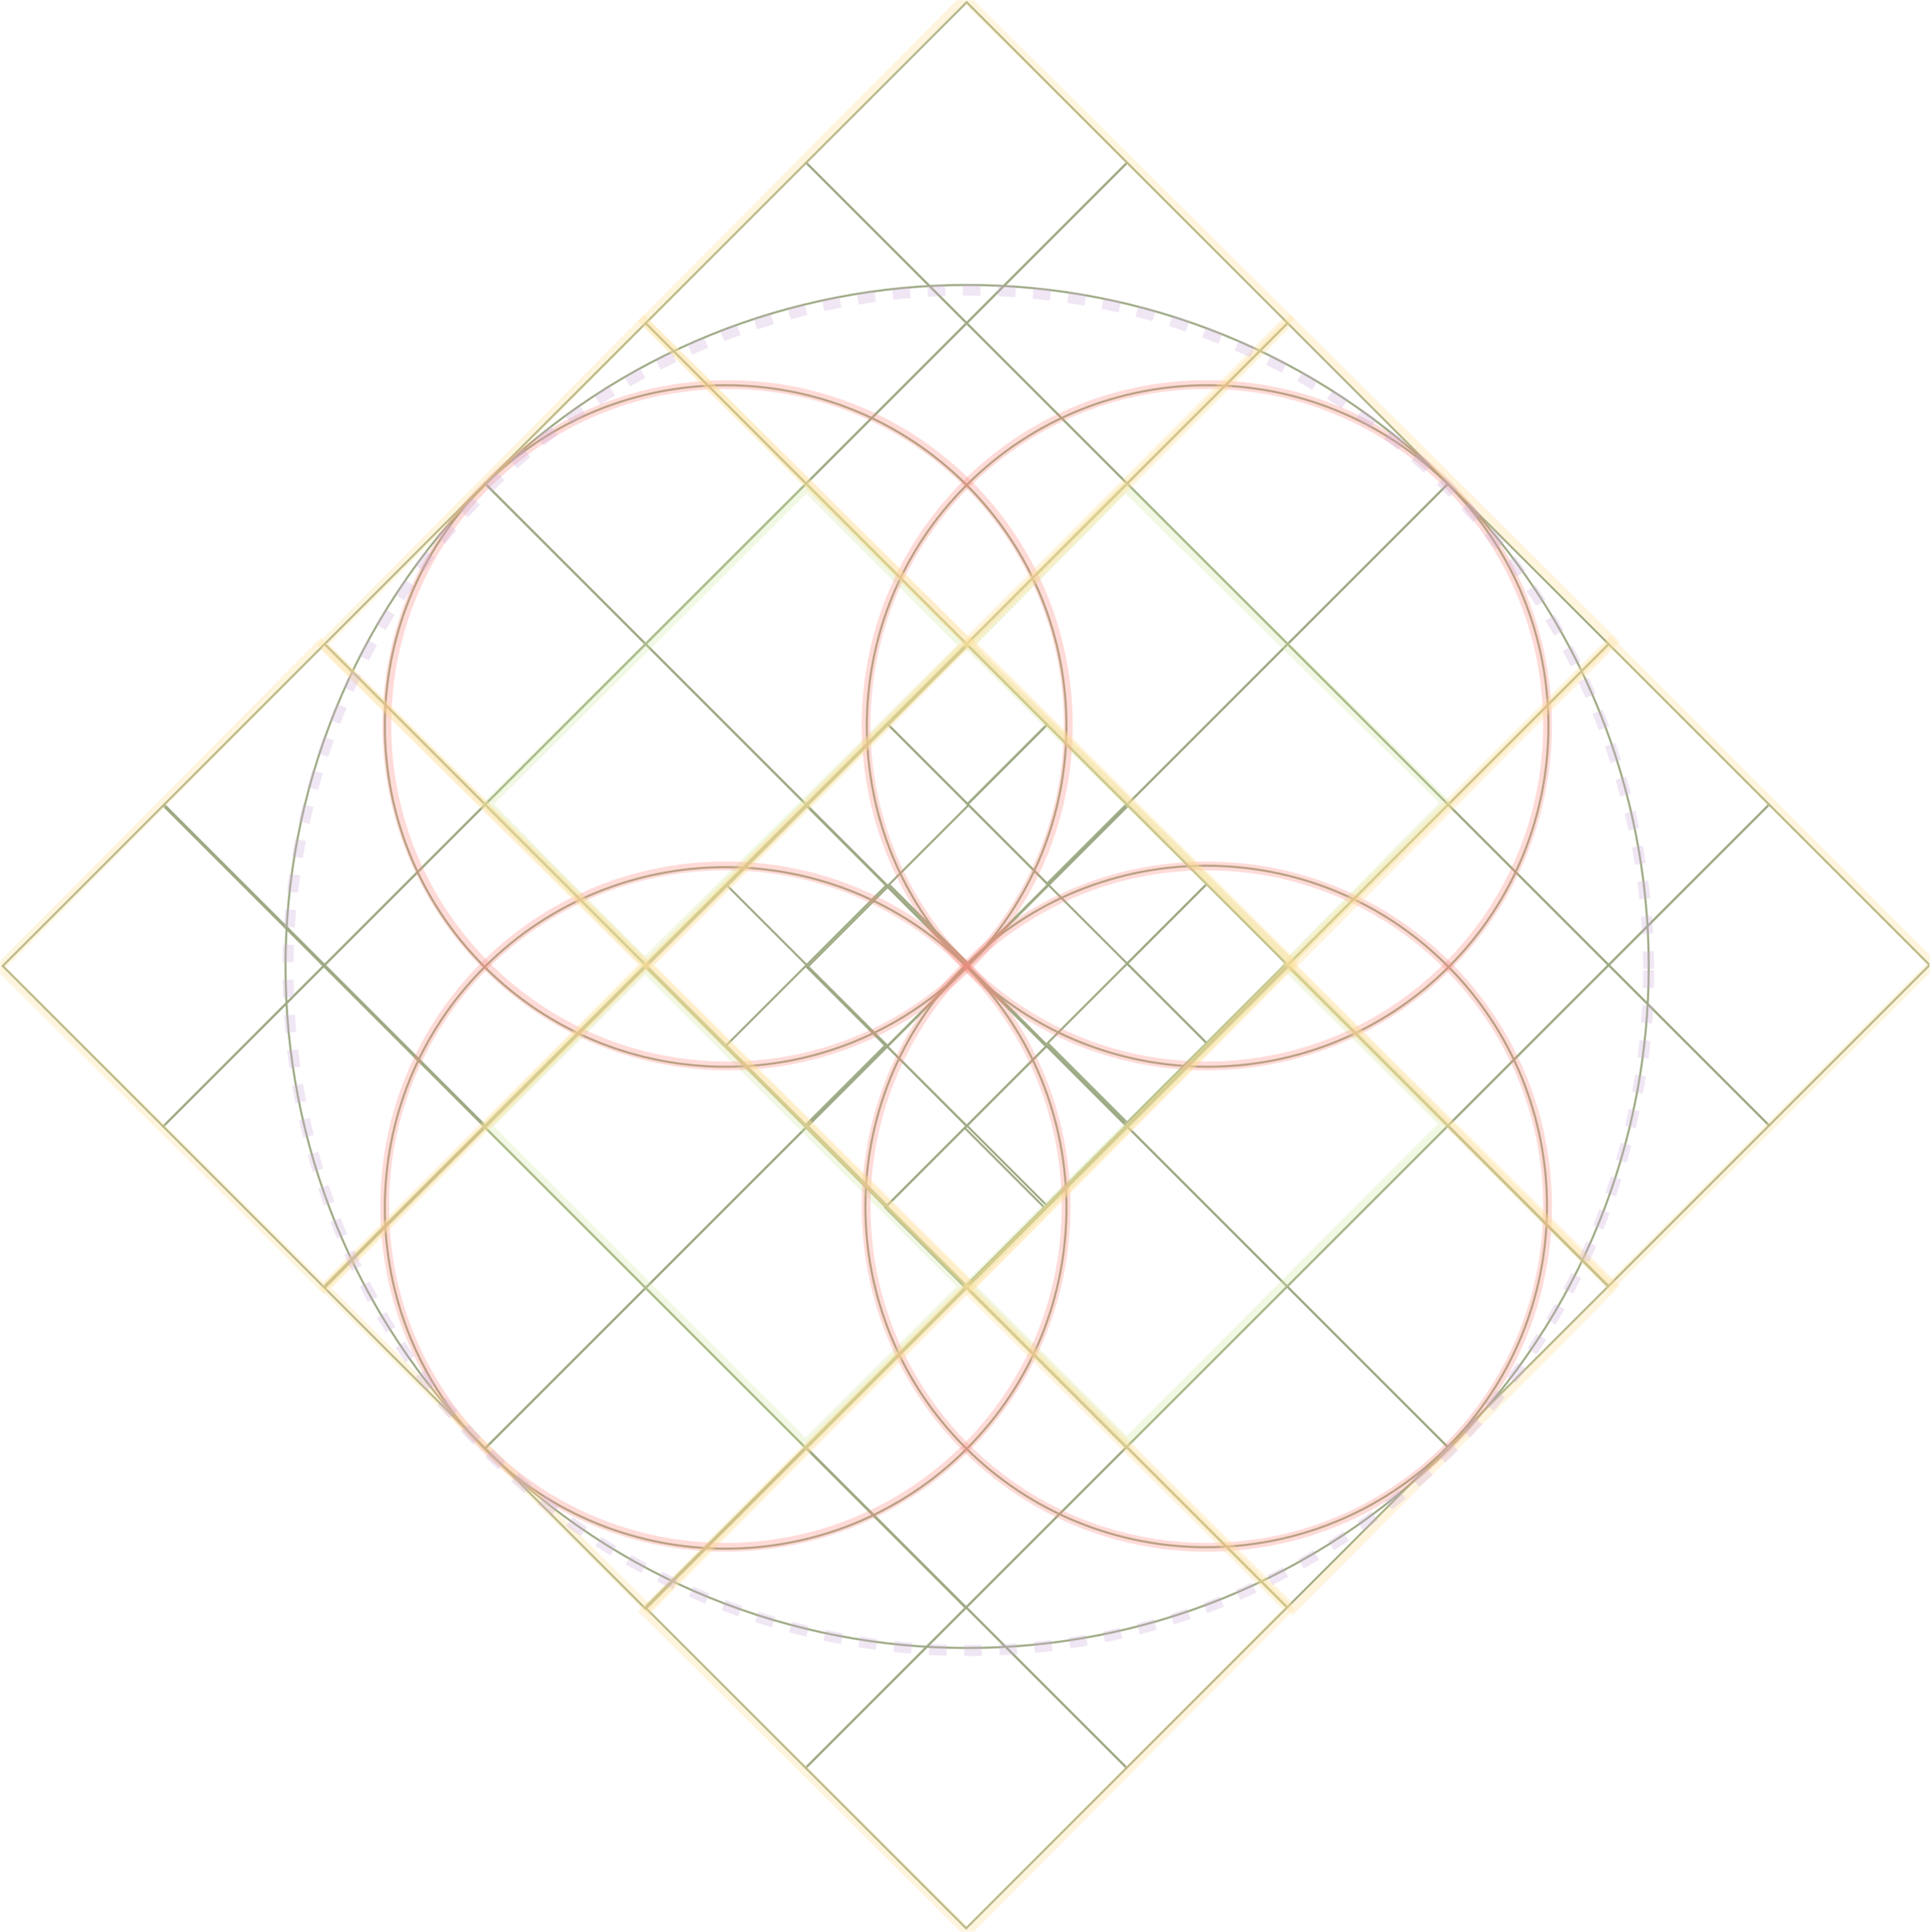 <svg width="878" height="879" viewBox="0 0 878 879" fill="none" xmlns="http://www.w3.org/2000/svg">
<g id="tech-30 1" clip-path="url(#clip0_2_2)">
<g id="Clip path group">
<mask id="mask0_2_2" style="mask-type:luminance" maskUnits="userSpaceOnUse" x="0" y="0" width="878" height="879">
<g id="clip0_1_2">
<path id="Vector" d="M878 0H0V879H878V0Z" fill="white"/>
</g>
</mask>
<g mask="url(#mask0_2_2)">
<g id="Group">
<g id="Mask group">
<mask id="mask1_2_2" style="mask-type:luminance" maskUnits="userSpaceOnUse" x="0" y="0" width="878" height="879">
<g id="Group_2">
<path id="Vector_2" d="M878 7.62939e-06H0V879H878V7.62939e-06Z" fill="white"/>
</g>
</mask>
<g mask="url(#mask1_2_2)">
<g id="Group_3">
<g id="Mask group_2">
<mask id="mask2_2_2" style="mask-type:luminance" maskUnits="userSpaceOnUse" x="0" y="0" width="878" height="879">
<g id="Group_4">
<path id="Vector_3" d="M878 7.62939e-06H0V879H878V7.62939e-06Z" fill="white"/>
</g>
</mask>
<g mask="url(#mask2_2_2)">
<g id="Group_5">
<path id="Vector_4" d="M512.76 74.014L439.746 1L366.732 74.014L439.746 147.029L512.76 74.014Z" stroke="#9EAA85" stroke-width="0.93"/>
<path id="Vector_5" d="M366.731 220.043L293.717 147.029L220.703 220.043L293.717 293.058L366.731 220.043Z" stroke="#9EAA85" stroke-width="0.93"/>
<path id="Vector_6" d="M220.702 366.072L147.688 293.058L74.674 366.072L147.688 439.087L220.702 366.072Z" stroke="#9EAA85" stroke-width="0.93"/>
<path id="Vector_7" d="M366.731 512.979L293.717 439.965L220.703 512.979L293.717 585.994L366.731 512.979Z" stroke="#9EAA85" stroke-width="0.93"/>
<path id="Vector_8" d="M513.199 366.511L440.185 293.497L367.171 366.511L440.185 439.526L513.199 366.511Z" stroke="#9EAA85" stroke-width="0.93"/>
<path id="Vector_9" d="M585.775 147.029L512.761 74.015L439.747 147.029L512.761 220.043L585.775 147.029Z" stroke="#9EAA85" stroke-width="0.93"/>
<path id="Vector_10" d="M439.745 293.058L366.731 220.044L293.717 293.058L366.731 366.073L439.745 293.058Z" stroke="#9EAA85" stroke-width="0.93"/>
<path id="Vector_11" d="M293.716 439.087L220.702 366.073L147.688 439.087L220.702 512.102L293.716 439.087Z" stroke="#9EAA85" stroke-width="0.93"/>
<path id="Vector_12" d="M439.745 585.993L366.731 512.979L293.717 585.993L366.731 659.008L439.745 585.993Z" stroke="#9EAA85" stroke-width="0.93"/>
<path id="Vector_13" d="M586.213 439.526L513.199 366.512L440.185 439.526L513.199 512.541L586.213 439.526Z" stroke="#9EAA85" stroke-width="0.93"/>
<path id="Vector_14" d="M731.804 293.058L658.79 220.044L585.776 293.058L658.79 366.073L731.804 293.058Z" stroke="#9EAA85" stroke-width="0.93"/>
<path id="Vector_15" d="M658.789 220.043L585.775 147.029L512.761 220.043L585.775 293.058L658.789 220.043Z" stroke="#9EAA85" stroke-width="0.93"/>
<path id="Vector_16" d="M877.833 439.087L804.819 366.073L731.805 439.087L804.819 512.102L877.833 439.087Z" stroke="#9EAA85" stroke-width="0.93"/>
<path id="Vector_17" d="M804.819 366.072L731.805 293.058L658.791 366.072L731.805 439.087L804.819 366.072Z" stroke="#9EAA85" stroke-width="0.93"/>
<path id="Vector_18" d="M731.584 585.336L658.57 512.322L585.556 585.336L658.57 658.351L731.584 585.336Z" stroke="#9EAA85" stroke-width="0.93"/>
<path id="Vector_19" d="M585.556 731.365L512.542 658.351L439.528 731.365L512.542 804.38L585.556 731.365Z" stroke="#9EAA85" stroke-width="0.93"/>
<path id="Vector_20" d="M512.76 220.043L439.746 147.029L366.732 220.043L439.746 293.058L512.76 220.043Z" stroke="#9EAA85" stroke-width="0.93"/>
<path id="Vector_21" d="M366.731 366.072L293.717 293.058L220.703 366.072L293.717 439.087L366.731 366.072Z" stroke="#9EAA85" stroke-width="0.93"/>
<path id="Vector_22" d="M220.263 512.54L147.249 439.526L74.235 512.54L147.249 585.555L220.263 512.54Z" stroke="#9EAA85" stroke-width="0.93"/>
<path id="Vector_23" d="M366.731 659.008L293.717 585.994L220.703 659.008L293.717 732.023L366.731 659.008Z" stroke="#9EAA85" stroke-width="0.93"/>
<path id="Vector_24" d="M513.199 512.54L440.185 439.526L367.171 512.54L440.185 585.555L513.199 512.54Z" stroke="#9EAA85" stroke-width="0.93"/>
<path id="Vector_25" d="M658.789 366.072L585.775 293.058L512.761 366.072L585.775 439.087L658.789 366.072Z" stroke="#9EAA85" stroke-width="0.93"/>
<path id="Vector_26" d="M804.819 512.102L731.805 439.088L658.791 512.102L731.805 585.117L804.819 512.102Z" stroke="#9EAA85" stroke-width="0.93"/>
<path id="Vector_27" d="M658.571 658.35L585.557 585.336L512.543 658.35L585.557 731.365L658.571 658.35Z" stroke="#9EAA85" stroke-width="0.93"/>
<path id="Vector_28" d="M512.541 804.38L439.527 731.366L366.513 804.38L439.527 877.395L512.541 804.38Z" stroke="#9EAA85" stroke-width="0.93"/>
<path id="Vector_29" d="M439.745 147.029L366.731 74.015L293.717 147.029L366.731 220.043L439.745 147.029Z" stroke="#9EAA85" stroke-width="0.93"/>
<path id="Vector_30" d="M293.716 293.058L220.702 220.044L147.688 293.058L220.702 366.073L293.716 293.058Z" stroke="#9EAA85" stroke-width="0.93"/>
<path id="Vector_31" d="M147.249 439.526L74.234 366.512L1.22 439.526L74.234 512.541L147.249 439.526Z" stroke="#9EAA85" stroke-width="0.93"/>
<path id="Vector_32" d="M293.716 585.994L220.702 512.98L147.688 585.994L220.702 659.009L293.716 585.994Z" stroke="#9EAA85" stroke-width="0.93"/>
<path id="Vector_33" d="M440.184 439.526L367.17 366.512L294.156 439.526L367.17 512.541L440.184 439.526Z" stroke="#9EAA85" stroke-width="0.93"/>
<path id="Vector_34" d="M585.775 293.058L512.761 220.044L439.747 293.058L512.761 366.073L585.775 293.058Z" stroke="#9EAA85" stroke-width="0.93"/>
<path id="Vector_35" d="M731.804 439.087L658.79 366.073L585.776 439.087L658.79 512.102L731.804 439.087Z" stroke="#9EAA85" stroke-width="0.93"/>
<path id="Vector_36" d="M658.571 512.321L585.557 439.307L512.543 512.321L585.557 585.336L658.571 512.321Z" stroke="#9EAA85" stroke-width="0.93"/>
<path id="Vector_37" d="M512.322 658.57L439.308 585.556L366.294 658.57L439.308 731.585L512.322 658.57Z" stroke="#9EAA85" stroke-width="0.93"/>
<path id="Vector_38" d="M585.555 585.336L512.541 512.322L439.527 585.336L512.541 658.351L585.555 585.336Z" stroke="#9EAA85" stroke-width="0.93"/>
<path id="Vector_39" d="M439.526 731.365L366.512 658.351L293.498 731.365L366.512 804.38L439.526 731.365Z" stroke="#9EAA85" stroke-width="0.93"/>
<path id="Vector_40" d="M476.363 329.675L440.185 293.497L404.007 329.675L440.185 365.854L476.363 329.675Z" stroke="#9EAA85" stroke-width="0.93"/>
<path id="Vector_41" d="M476.363 329.675L440.185 293.497L404.007 329.675L440.185 365.854L476.363 329.675Z" stroke="#9EAA85" stroke-width="0.93"/>
<path id="Vector_42" d="M403.129 402.909L366.951 366.731L330.773 402.909L366.951 439.088L403.129 402.909Z" stroke="#9EAA85" stroke-width="0.93"/>
<path id="Vector_43" d="M548.939 402.251L512.761 366.073L476.583 402.251L512.761 438.43L548.939 402.251Z" stroke="#9EAA85" stroke-width="0.93"/>
<path id="Vector_44" d="M476.801 402.47L440.623 366.292L404.445 402.47L440.623 438.649L476.801 402.47Z" stroke="#9EAA85" stroke-width="0.93"/>
<path id="Vector_45" d="M402.691 475.704L366.513 439.526L330.335 475.704L366.513 511.883L402.691 475.704Z" stroke="#9EAA85" stroke-width="0.93"/>
<path id="Vector_46" d="M548.939 474.608L512.761 438.43L476.583 474.608L512.761 510.787L548.939 474.608Z" stroke="#9EAA85" stroke-width="0.93"/>
<path id="Vector_47" d="M512.541 365.854L476.363 329.676L440.185 365.854L476.363 402.033L512.541 365.854Z" stroke="#9EAA85" stroke-width="0.93"/>
<path id="Vector_48" d="M439.965 439.745L403.787 403.567L367.609 439.745L403.787 475.924L439.965 439.745Z" stroke="#9EAA85" stroke-width="0.93"/>
<path id="Vector_49" d="M585.117 438.429L548.939 402.251L512.761 438.429L548.939 474.608L585.117 438.429Z" stroke="#9EAA85" stroke-width="0.93"/>
<path id="Vector_50" d="M475.924 476.143L439.746 439.965L403.568 476.143L439.746 512.322L475.924 476.143Z" stroke="#9EAA85" stroke-width="0.93"/>
<path id="Vector_51" d="M512.249 512.175L476.071 475.997L439.893 512.175L476.071 548.354L512.249 512.175Z" stroke="#9EAA85" stroke-width="0.93"/>
<path id="Vector_52" d="M475.046 549.377L438.868 513.199L402.69 549.377L438.868 585.556L475.046 549.377Z" stroke="#9EAA85" stroke-width="0.93"/>
<path id="Vector_53" d="M439.745 512.321L403.567 476.143L367.389 512.321L403.567 548.5L439.745 512.321Z" stroke="#9EAA85" stroke-width="0.93"/>
<path id="Vector_54" d="M220.702 659.009C341.798 780.105 538.132 780.105 659.228 659.009C780.324 537.913 780.324 341.579 659.228 220.483C538.132 99.387 341.798 99.387 220.702 220.483C99.606 341.579 99.606 537.913 220.702 659.009Z" stroke="#9EAA85" stroke-width="0.93"/>
<path id="Vector_55" d="M439.746 439.964C500.293 500.512 598.461 500.512 659.008 439.964C719.556 379.417 719.556 281.249 659.008 220.702C598.461 160.154 500.293 160.154 439.746 220.702C379.198 281.249 379.198 379.417 439.746 439.964Z" stroke="#9EAA85" stroke-width="0.93"/>
<path id="Vector_56" d="M220.483 659.227C281.03 719.775 379.198 719.775 439.745 659.227C500.293 598.68 500.293 500.512 439.745 439.965C379.198 379.417 281.03 379.417 220.483 439.965C159.935 500.512 159.935 598.68 220.483 659.227Z" stroke="#9EAA85" stroke-width="0.93"/>
<path id="Vector_57" d="M439.089 658.569C499.636 719.117 597.804 719.117 658.351 658.569C718.899 598.022 718.899 499.854 658.351 439.307C597.804 378.759 499.636 378.759 439.089 439.307C378.541 499.854 378.541 598.022 439.089 658.569Z" stroke="#9EAA85" stroke-width="0.93"/>
<path id="Vector_58" d="M220.483 439.964C281.03 500.512 379.198 500.512 439.745 439.964C500.293 379.417 500.293 281.249 439.745 220.702C379.198 160.154 281.03 160.154 220.483 220.702C159.935 281.249 159.935 379.417 220.483 439.964Z" stroke="#9EAA85" stroke-width="0.93"/>
<path id="Vector_59" d="M440.827 293.998L586.43 437.457L657.536 365.288L511.934 221.829L440.827 293.998Z" stroke="#D0E6A4" stroke-opacity="0.3" stroke-width="4"/>
<path id="Vector_60" d="M221.829 512.475L366.376 656.997L438.01 585.351L293.462 440.829L221.829 512.475Z" stroke="#D0E6A4" stroke-opacity="0.3" stroke-width="4"/>
<path id="Vector_61" d="M366.815 221.777L221.882 365.913L293.324 437.75L438.257 293.614L366.815 221.777Z" stroke="#D0E6A4" stroke-opacity="0.3" stroke-width="4"/>
<path id="Vector_62" d="M585.165 439.829L440.828 584.561L512.566 656.103L656.903 511.37L585.165 439.829Z" stroke="#D0E6A4" stroke-opacity="0.3" stroke-width="4"/>
<path id="Vector_63" d="M331 485C416.604 485 486 415.604 486 330C486 244.396 416.604 175 331 175C245.396 175 176 244.396 176 330C176 415.604 245.396 485 331 485Z" stroke="#FB887B" stroke-opacity="0.3" stroke-width="4"/>
<path id="Vector_64" d="M549 485C634.604 485 704 415.604 704 330C704 244.396 634.604 175 549 175C463.396 175 394 244.396 394 330C394 415.604 463.396 485 549 485Z" stroke="#FB887B" stroke-opacity="0.3" stroke-width="4"/>
<path id="Vector_65" d="M330 704C415.604 704 485 634.604 485 549C485 463.396 415.604 394 330 394C244.396 394 175 463.396 175 549C175 634.604 244.396 704 330 704Z" stroke="#FB887B" stroke-opacity="0.3" stroke-width="4"/>
<path id="Vector_66" d="M549 704C634.604 704 704 634.604 704 549C704 463.396 634.604 394 549 394C463.396 394 394 463.396 394 549C394 634.604 463.396 704 549 704Z" stroke="#FB887B" stroke-opacity="0.3" stroke-width="4"/>
</g>
</g>
</g>
</g>
</g>
</g>
<path id="Vector_67" d="M145.921 292.933L0 440.148L147.215 586.069L293.135 438.854L145.921 292.933Z" stroke="#FEDD95" stroke-opacity="0.3" stroke-width="4"/>
<path id="Vector_68" d="M292.921 146L147 293.215L294.215 439.136L440.135 291.921L292.921 146Z" stroke="#FEDD95" stroke-opacity="0.3" stroke-width="4"/>
<path id="Vector_69" d="M439.078 -1.001L292.999 146.057L440.057 292.136L586.136 145.078L439.078 -1.001Z" stroke="#FEDD95" stroke-opacity="0.3" stroke-width="4"/>
<path id="Vector_70" d="M294.079 439L148 586.058L295.058 732.137L441.137 585.079L294.079 439Z" stroke="#FEDD95" stroke-opacity="0.3" stroke-width="4"/>
<path id="Vector_71" d="M441.079 292L295 439.058L442.058 585.137L588.137 438.079L441.079 292Z" stroke="#FEDD95" stroke-opacity="0.3" stroke-width="4"/>
<path id="Vector_72" d="M587.079 146L441 293.058L588.058 439.137L734.137 292.079L587.079 146Z" stroke="#FEDD95" stroke-opacity="0.3" stroke-width="4"/>
<path id="Vector_73" d="M439.079 586L293 733.058L440.058 879.137L586.137 732.079L439.079 586Z" stroke="#FEDD95" stroke-opacity="0.3" stroke-width="4"/>
<path id="Vector_74" d="M587.079 439L441 586.058L588.058 732.137L734.137 585.079L587.079 439Z" stroke="#FEDD95" stroke-opacity="0.3" stroke-width="4"/>
<path id="Vector_75" d="M732.6 292L586 438.539L732.539 585.139L879.138 438.6L732.6 292Z" stroke="#FEDD95" stroke-opacity="0.3" stroke-width="4"/>
</g>
</g>
</g>
<circle id="cycle-1" cx="440.5" cy="441.5" r="309.5" stroke="#CDABDA" stroke-opacity="0.3" stroke-width="5" stroke-dasharray="8 8"/>
</g>
<defs>
<clipPath id="clip0_2_2">
<rect width="878" height="879" fill="white"/>
</clipPath>
</defs>
</svg>
